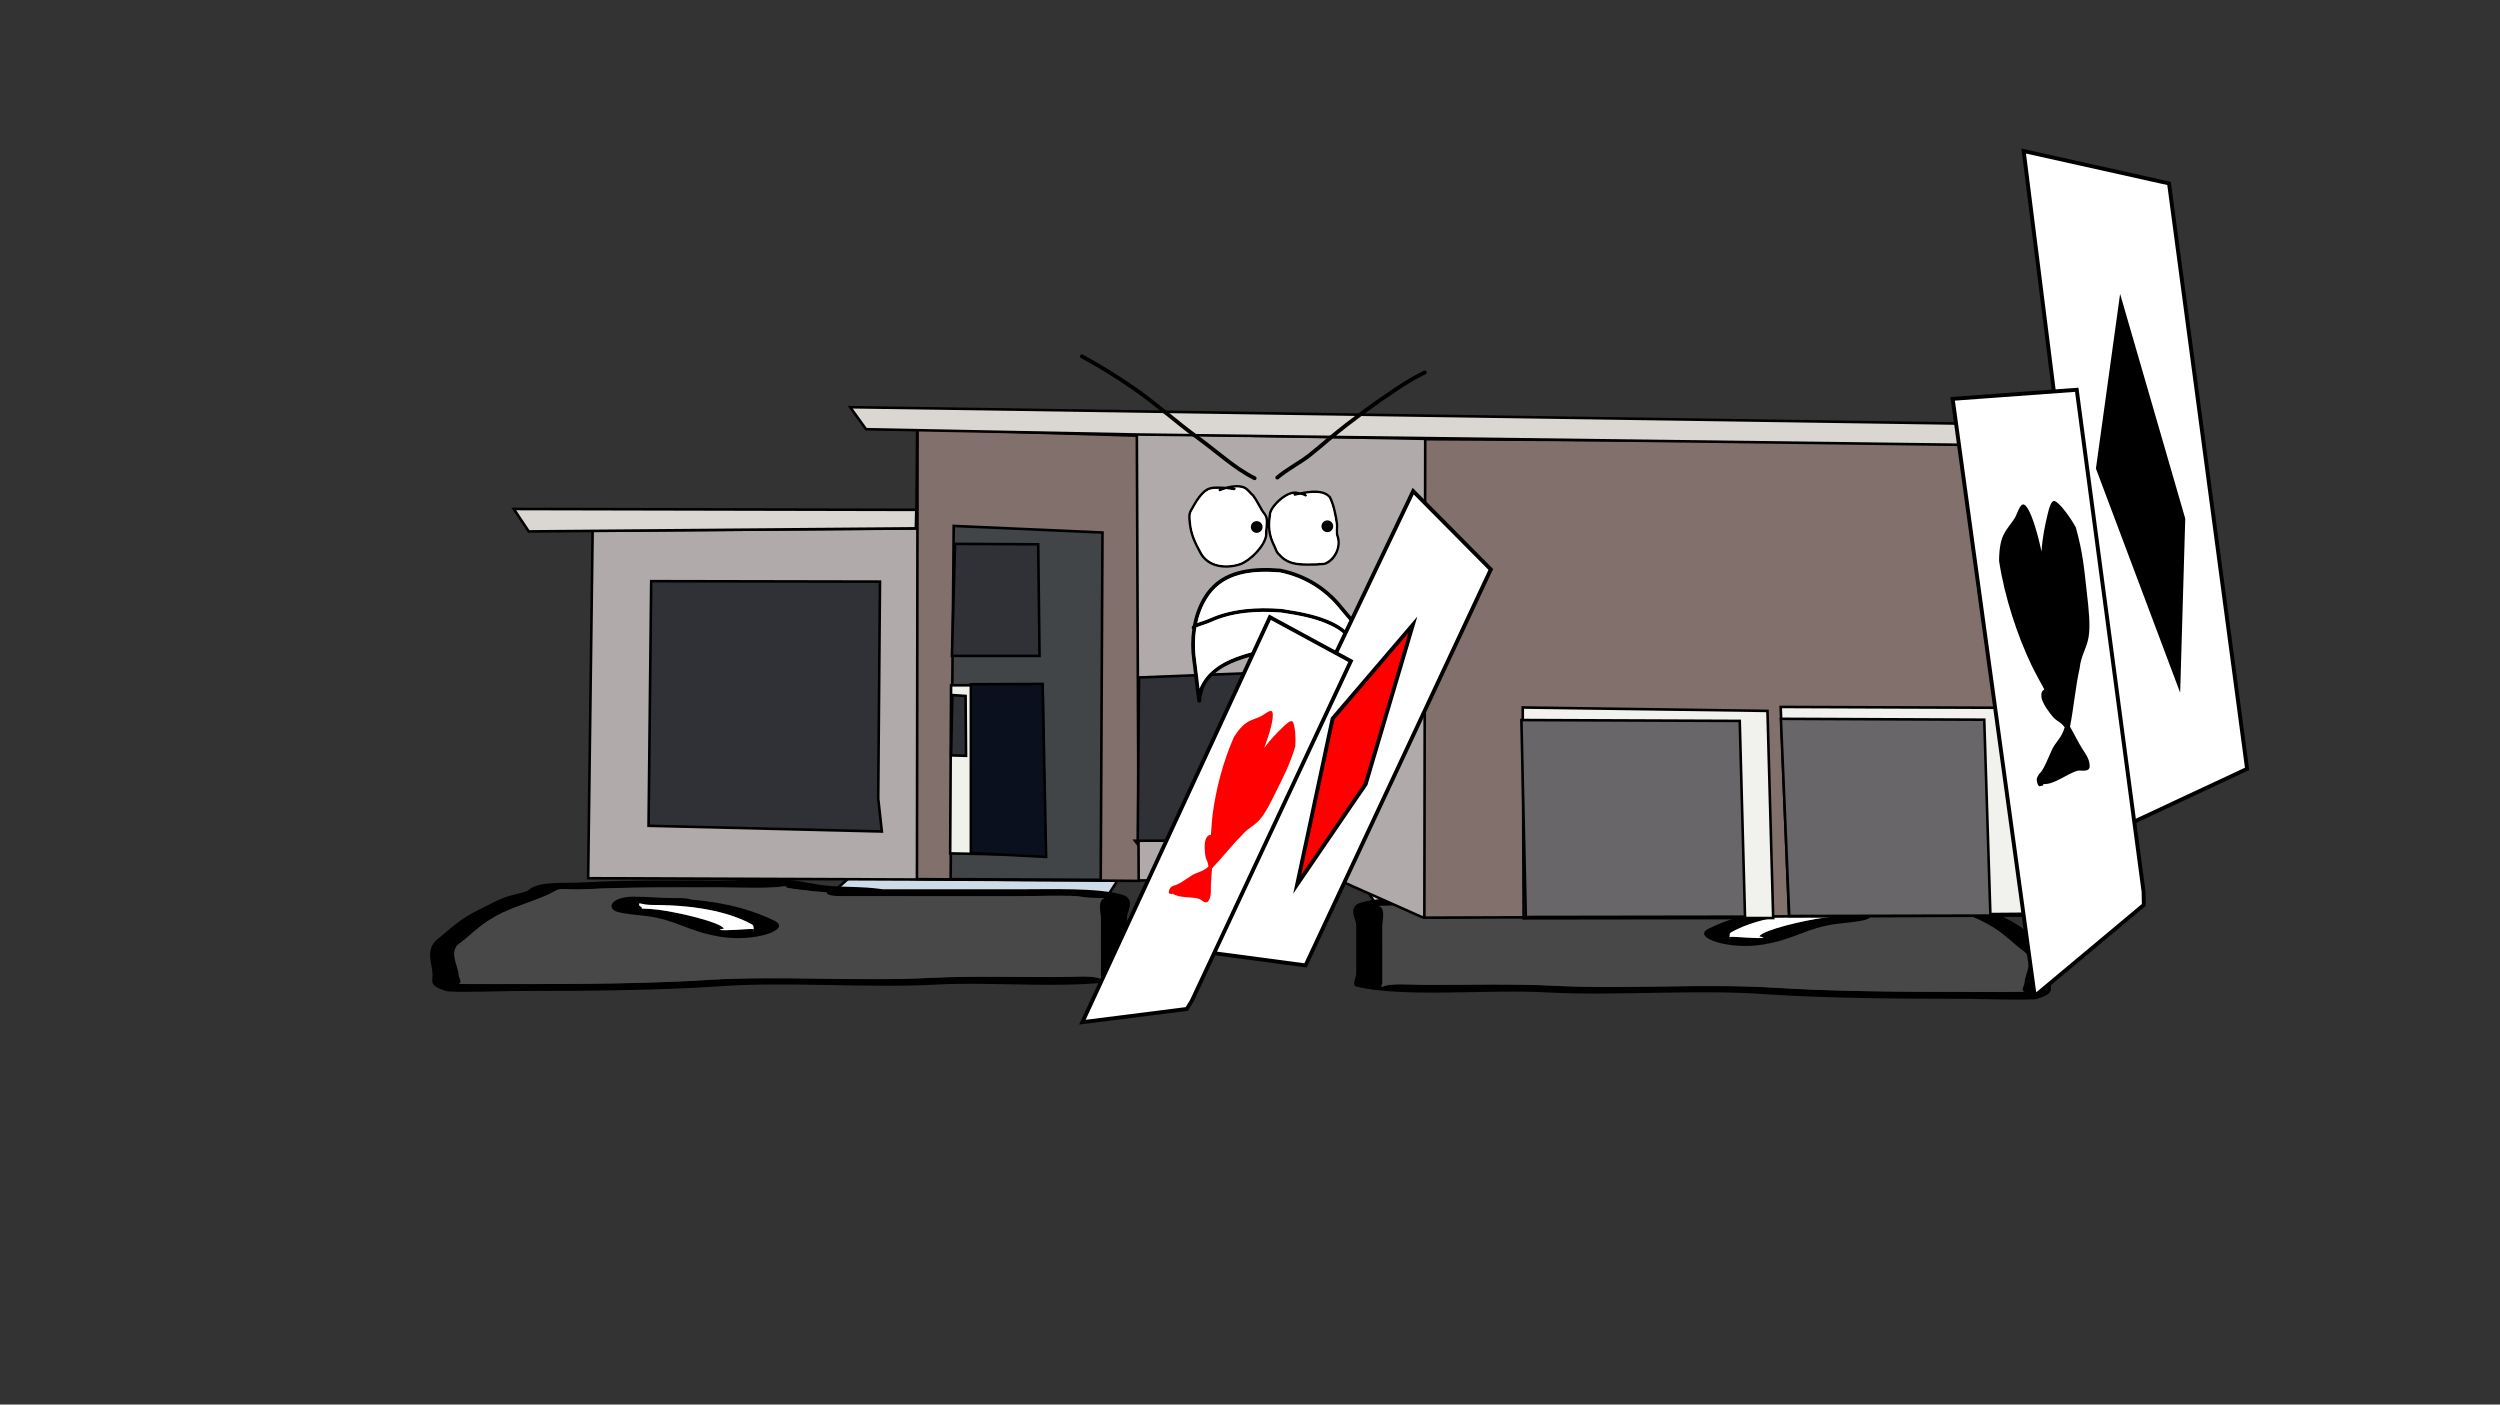 <svg version="1.1" xmlns="http://www.w3.org/2000/svg" xmlns:xlink="http://www.w3.org/1999/xlink" width="959.459" height="539.039" viewBox="0,0,959.459,539.039"><rect x="0" y="0" width="959.459" height="539.039" fill="#333333" stroke="none"/><g transform="translate(159.73,89.52)"><g data-paper-data="{&quot;isPaintingLayer&quot;:true}" fill-rule="nonzero" stroke-linejoin="miter" stroke-miterlimit="10" stroke-dasharray="" stroke-dashoffset="0" style="mix-blend-mode: normal"><path d="M-159.73,449.52v-539.039h959.459v539.039z" fill="none" stroke="#f00000" stroke-width="0" stroke-linecap="butt"/><path d="M158.899,253.874l33.289,-29.892l93.013,-0.267l-19.582,30.159z" data-paper-data="{&quot;index&quot;:null}" fill="#cedce9" stroke="#000000" stroke-width="1" stroke-linecap="round"/><path d="M367.931,256.874l-19.582,-30.159l93.013,0.267l33.289,29.892z" data-paper-data="{&quot;index&quot;:null}" fill="#cedce9" stroke="#000000" stroke-width="1" stroke-linecap="round"/><path d="M483.498,255.307c-2.517,0.331 -4.992,0.52 -7.442,0.656c0.017,0.051 0.025,0.104 0.025,0.159c0,1.346 -5.125,1.346 -5.125,1.346c-22.636,0 -45.271,0 -67.907,0c-5.825,0 -20.318,-0.611 -24.615,0.194c-2.475,0.464 -4.246,0.418 -7.417,0.479c-0.358,0.007 -1.009,0.022 -1.584,0.031c3.066,0.575 1.584,5.888 1.584,7.373c0,6.282 0,12.563 0,18.845c0,1.122 0,2.243 0,3.365c0,0.449 -0.901,1.727 0,1.346c3.429,-1.45 10.122,-0.67 17.938,-0.673c15.406,-0.005 31.9,-0.438 47.031,0.29c27.631,1.451 57.338,-0.868 84.748,0.75c23.085,1.516 50.72,1.652 74.505,1.652c5.979,0 11.958,0 17.938,0c0.9,0 2.312,-0.032 3.775,-0.067c-1.471,-0.691 0.069,-2.36 0.069,-3.298c0,-3.505 4.473,-9.55 -1.018,-12.698c-4.852,-3.823 -7.922,-7.505 -15.837,-11.318c-5.84,-2.813 -14.932,-5.307 -19.764,-8.102c-2.343,-1.666 -4.44,-0.475 -12.069,-0.861c-16.881,-0.853 -33.812,-0.673 -51.251,-0.673c-6.357,0 -14.34,0.339 -20.5,0c-1.3,-0.072 -3.744,-0.338 -5.576,-0.555c3.35,0.68 -4.295,1.337 -7.507,1.759zM403.049,254.776c17.107,0 34.215,0 51.322,0c0.494,-0.065 0.987,-0.13 1.48,-0.194c6.5,-0.854 12.369,-0.627 17.938,-1.01c7.589,-0.521 12.129,-2.275 19.959,-2.692c4.498,-0.24 16.957,0.531 23.333,0.531c17.29,0 34.561,-0.26 51.251,0.673c9.376,0.524 17.299,-0.497 21.684,2.62c0.646,1.184 5.82,1.924 8.526,2.835c4.135,1.392 7.591,3.454 10.791,4.995c7.932,3.821 11.42,7.752 16.393,11.67c4.445,4.131 1.544,9.253 1.544,13.55c0,2.376 1.426,4.05 -5.125,6.057c-2.284,0.7 -23.388,0 -26.907,0c-24.533,0 -53.197,-0.171 -76.991,-1.733c-26.139,-2.007 -57.254,0.698 -84.272,-0.721c-21.772,-1.288 -55.379,2.143 -73.209,-2.257c-1.765,-0.436 0,-3.994 0,-4.711c0,-6.282 0,-12.563 0,-18.845c0,-2.1 -3.525,-7.114 1.822,-8.678c9.331,-2.729 26.795,-2.09 40.459,-2.09z" data-paper-data="{&quot;index&quot;:null}" fill="#000000" stroke="none" stroke-width="1" stroke-linecap="butt"/><path d="M475.984,255.898c2.45,-0.136 4.955,-0.327 7.472,-0.658c3.213,-0.422 10.888,-1.08 7.538,-1.76c1.832,0.218 4.296,0.484 5.596,0.555c6.16,0.339 14.215,0.003 20.572,0.003c17.439,0 34.48,-0.161 51.36,0.692c7.629,0.385 9.742,-0.8 12.085,0.866c4.832,2.795 13.962,5.309 19.802,8.122c7.915,3.813 10.995,7.52 15.848,11.343c5.491,3.149 0.994,9.217 0.994,12.722c0,0.938 -1.55,2.613 -0.079,3.303c-1.462,0.035 -2.877,0.068 -3.777,0.068c-5.979,0 -11.969,0.004 -17.948,0.004c-23.785,0 -51.531,-0.113 -74.617,-1.629c-27.41,-1.617 -57.389,0.689 -85.019,-0.763c-15.131,-0.728 -31.672,-0.311 -47.078,-0.305c-7.815,0.003 -14.514,-0.78 -17.944,0.67c-0.901,0.381 -0.004,-0.899 -0.004,-1.348c0,-1.122 -0.009,-2.249 -0.009,-3.371c0,-6.282 -0.011,-12.601 -0.011,-18.882c0,-1.485 1.498,-6.811 -1.569,-7.386c0.575,-0.009 1.227,-0.024 1.585,-0.031c3.171,-0.061 4.946,-0.017 7.421,-0.481c4.296,-0.805 18.803,-0.201 24.628,-0.201c22.636,0 45.392,-0.027 68.028,-0.027c0,0 5.15,-0.002 5.15,-1.348c0,-0.055 -0.008,-0.108 -0.025,-0.159z" data-paper-data="{&quot;noHover&quot;:false,&quot;origItem&quot;:[&quot;Path&quot;,{&quot;applyMatrix&quot;:true,&quot;segments&quot;:[[[579.60736,595.76373],[0.95609,-0.20262],[0.00646,0.07548]],[[579.61718,596],[0,-0.08208],[0,2]],[[577.61718,598],[0,0],[-8.83333,0]],[[551.11718,598],[8.83333,0],[-2.27308,0]],[[541.51161,598.28885],[1.67648,-1.19621],[-0.96568,0.68904]],[[538.61718,599],[1.23739,-0.09027],[-0.13966,0.01019]],[[537.99901,599.04541],[0.22447,-0.0134],[1.19653,0.85421]],[[538.61718,610],[0,-2.20646],[0,9.33333]],[[538.61718,638],[0,-9.33333],[0,1.66667]],[[538.61718,643],[0,-1.66667],[0,0.66667]],[[538.61718,645],[-0.35177,0.56631],[1.33831,-2.15456]],[[545.61718,644],[-3.04994,0.00386],[6.01206,-0.00761]],[[563.97058,644.43107],[-5.90478,-1.08158],[10.78253,2.15651]],[[597.04254,645.54479],[-10.6965,-2.40266],[9.00888,2.25222]],[[626.11718,648],[-9.28168,0],[2.33333,0]],[[633.11718,648],[-2.33333,0],[0.35109,0]],[[634.59021,647.90091],[-0.5707,0.05184],[-0.57412,-1.02596]],[[634.61718,643],[0,1.39387],[0,-5.20707]],[[634.21982,624.13246],[2.14282,4.67827],[-1.8936,-5.6808]],[[628.03948,607.31672],[3.08887,5.66543],[-2.2791,-4.1802]],[[620.32688,595.27881],[1.8857,4.15235],[-0.91417,-2.47477]],[[615.61718,594],[2.9771,0.57275],[-6.58756,-1.26734]],[[595.61718,593],[6.8054,0],[-2.48058,0]],[[587.61718,593],[2.40395,0.50364],[-0.50743,-0.10631]],[[585.44122,592.1748],[0.71481,0.32365],[1.30749,1.01011]],[[582.51161,594.78885],[1.25365,-0.62682],[-0.98239,0.4912]]],&quot;closed&quot;:true}],&quot;index&quot;:null}" fill="#484848" stroke="none" stroke-width="1" stroke-linecap="butt"/><path d="M547.832,260.833c0,-0.156 -0.071,-0.417 -0.139,-0.674c-0.264,0.104 -0.658,0.193 -1.164,0.269c-1.518,0.406 -3.822,0.406 -3.822,0.406c-19.521,0 -30.797,3.573 -37.698,7.332c-0.812,0.426 -0.74,0.94 -0.74,1.417c0,0.136 -0.049,0.351 -0.103,0.574c0.052,-0.072 0.18,-0.131 0.443,-0.169c1.159,-0.167 11.237,0.857 12.473,0.267c0.372,-0.177 -1.823,-0.21 -1.702,-0.41c1.489,-2.455 17.275,-6.169 25.035,-7.188c2.013,-0.264 4.278,-0.397 6.531,-0.458c-0.881,-0.36 0.886,-0.912 0.886,-1.366zM504.138,270.268c-0.116,0.479 -0.219,0.936 0.13,0.66c0.239,-0.188 -0.106,-0.453 -0.13,-0.66zM495.841,266.961c7.325,-3.627 17.067,-6.934 32.248,-8.235c1.426,-0.585 4.368,-0.585 4.368,-0.585h2.563c5.802,0 8.872,-0.531 15.105,-0.531c8.655,0 10.662,4.52 6.136,5.844c-2.856,0.835 -7.437,1.109 -11.261,1.612c-11.317,1.486 -15.516,5.757 -27.917,7.882c-13.143,2.252 -27.613,-2.639 -21.24,-5.986z" data-paper-data="{&quot;index&quot;:null}" fill="#000000" stroke="none" stroke-width="1" stroke-linecap="butt"/><path d="M547.883,260.114c0.068,0.257 0.151,0.522 0.151,0.678c0,0.455 -1.746,1.015 -0.865,1.375c-2.252,0.061 -4.531,0.188 -6.544,0.453c-7.76,1.019 -23.623,4.714 -25.111,7.169c-0.121,0.2 1.83,0.351 1.458,0.528c-1.237,0.589 -11.401,-0.452 -12.56,-0.285c-0.262,0.038 -0.39,0.097 -0.442,0.169c0.054,-0.223 0.094,-0.442 0.094,-0.577c0,-0.477 -0.094,-1 0.718,-1.426c6.901,-3.759 18.583,-7.411 38.105,-7.411c0,0 2.314,0.003 3.833,-0.403c0.506,-0.076 0.9,-0.164 1.164,-0.269z" data-paper-data="{&quot;noHover&quot;:false,&quot;origItem&quot;:[&quot;Path&quot;,{&quot;applyMatrix&quot;:true,&quot;segments&quot;:[[[607.563,601.99816],[0.02649,0.38155],[-0.10299,0.15484]],[[607.10872,602.39727],[0.1976,-0.11227],[-0.59254,0.60273]],[[605.61718,603],[0,0],[-7.618,0]],[[590.90604,613.89443],[2.69308,-5.58508],[-0.31682,0.63364]],[[590.61718,616],[0,-0.70843],[0,0.20156]],[[590.57685,616.85325],[0.02106,-0.33136],[0.02013,-0.10671]],[[590.74964,616.60263],[-0.10238,0.05628],[0.45234,-0.24865]],[[595.61718,617],[-0.48256,0.87548],[0.14503,-0.26312]],[[594.95308,616.3906],[-0.04725,0.29671],[0.58086,-3.64773]],[[604.72276,605.71115],[-3.02833,1.51416],[0.78545,-0.39273]],[[607.27135,605.03032],[-0.87898,0.0905],[-0.34365,-0.53523]],[[607.61718,603],[0,0.6759],[0,-0.23192]]],&quot;closed&quot;:true}],&quot;index&quot;:null}" fill="#ffffff" stroke="none" stroke-width="1" stroke-linecap="butt"/><g><g stroke="#000000" stroke-width="1" stroke-linecap="round"><path d="M65.99,247.526l1.721,-133.358l124.253,-0.86l0.287,-37.857l259.26,4.589l192.868,1.434l3.155,179.245l-261.554,1.721l-30.974,-13.766z" fill="#b0aaaa"/><path d="M192.186,247.865l0.234,-172.75l84.154,2.571l0.701,170.88z" fill="#82706c"/><path d="M205.103,247.888l1.183,-135.566l57.098,2.534l-0.676,133.285z" fill="#414548"/><path d="M241.254,238.681l-36.32,-0.676l0.338,-64.531h35.137z" fill="#f0f1ea"/><path d="M240.409,172.968l1.351,66.389l-28.887,-1.52v-64.742z" fill="#0b101f"/><path d="M205.779,177.233l5.068,0.338l0.169,22.974l-5.744,-0.169z" fill="#2f3137"/><path d="M206.792,119.206l31.928,0.169l0.507,42.824h-33.617z" fill="#2f3137"/><path d="M178.708,229.601l-89.532,-2.196l1.014,-93.882l87.801,0.169l-0.676,83.282z" fill="#2f3137"/><path d="M276.898,234.5l0.507,-64.024l56.253,-2.196l-0.507,64.7l-57.267,0.169z" fill="#2f3137"/><path d="M386.913,262.669l0.338,-183.626l257.153,1.351l3.21,181.346z" fill="#82706c"/><path d="M425.007,262.923l-0.338,-80.917l93.925,1.309l2.196,79.481z" fill="#f1f2ee"/><path d="M425.851,262.416l-1.689,-75.596l83.789,0.338l2.027,75.131z" fill="#686669"/><path d="M526.871,261.909l-3.21,-80.115l89.955,0.338l3.041,79.059z" fill="#f1f2ee"/><path d="M526.956,262.036l-3.21,-75.68l78.045,0.338l2.365,75.174z" fill="#686669"/><path d="M191.758,113.251l-148.565,1.183l-5.744,-8.615l154.486,0.338z" fill="#dad6d1"/><path d="M276.188,77.227l-103.554,-2.027l-6.081,-8.446l502.607,7.433l-2.027,7.94z" fill="#dad6d1"/></g><path d="M310.677,97.277c2.673,-0.73 6.003,-1.074 7.98,0.282c1.086,0.745 1.827,1.905 2.848,2.729c1.409,1.864 2.3,3.807 3.499,5.81c0.719,1.201 1.624,1.848 1.844,3.351c0.032,0.222 0.056,0.445 0.073,0.668c0.076,-0.929 0.204,-1.905 0.373,-2.953c0.979,-3.435 6.775,-8.665 10.583,-8.04c0.473,0.095 0.942,0.177 1.406,0.272c4.047,-0.781 9.2,-1.43 11.786,1.681c1.498,2.963 2.24,6.841 2.73,10.099c0.237,1.577 -0.333,3.553 0.282,5.01c1.314,4.055 -0.867,9.278 -4.861,10.941c-1.067,0.444 -2.204,0.134 -3.298,0.446c-5.217,0.007 -11.129,0.742 -15.019,-3.916c-1.183,-0.941 -1.294,-2.023 -1.935,-3.299c-1.37,-2.726 -1.994,-5.025 -2.109,-7.495c-0.089,1.073 -0.21,2.152 -0.212,3.23c-0.721,4.362 -6.237,9.895 -10.237,11.355c-5.752,1.861 -12.716,1.104 -15.782,-4.511c-2.145,-3.945 -3.744,-7.219 -4.176,-11.696c-0.18,-1.873 -0.448,-3.575 0.579,-5.246c1.645,-2.865 4.03,-7.447 7.424,-8.489c1.881,-0.578 4.245,-0.252 6.223,-0.228zM308.125,98.167c-1.176,-0.045 -2.36,-0.027 -3.367,0.29c-3.103,0.975 -5.376,5.423 -6.869,8.05c-0.919,1.441 -0.595,3.014 -0.442,4.638c0.408,4.335 1.961,7.487 4.058,11.311c2.781,5.095 9.341,5.858 14.575,4.046c3.624,-1.32 8.9,-6.518 9.569,-10.493c-0.006,-2.165 0.5,-4.324 0.207,-6.423c-0.185,-1.33 -1.057,-1.888 -1.701,-2.959c-1.167,-1.943 -2.021,-3.83 -3.369,-5.644c-0.969,-0.767 -1.652,-1.871 -2.665,-2.58c-1.09,-0.763 -2.712,-0.896 -4.372,-0.719c0.05,0.011 0.1,0.023 0.15,0.035c0.056,-0.021 0.122,-0.033 0.201,-0.033c0.5,0 0.5,0.5 0.5,0.5l-0.635,0.583c-1.075,-0.303 -2.077,-0.337 -3.167,-0.493c-0,0 -0,0 -0,0c-0.849,0.242 -1.617,0.52 -2.218,0.778c0,0 -0.46,0.197 -0.657,-0.263c-0.151,-0.352 0.083,-0.55 0.201,-0.623zM341.776,100.913c-0.277,0.416 -0.693,0.139 -0.693,0.139l-0.226,-0.161c-0.515,-0.223 -1.048,-0.367 -1.59,-0.483c-0.724,0.146 -1.399,0.292 -1.994,0.411c0,0 -0.49,0.098 -0.588,-0.392c-0.029,-0.143 -0.007,-0.253 0.038,-0.336c-3.241,0.38 -7.696,4.651 -8.452,7.289c-0.783,4.943 -0.633,8.061 1.593,12.532c0.598,1.202 0.653,2.156 1.74,3.031c3.674,4.419 9.264,3.633 14.18,3.639c0.984,-0.281 2.105,0.042 3.032,-0.37c3.434,-1.526 5.579,-6.064 4.327,-9.682c-0.615,-1.601 -0.073,-3.511 -0.331,-5.199c-0.481,-3.152 -1.159,-6.828 -2.579,-9.707c-1.887,-2.237 -5.585,-2.122 -8.894,-1.596l0.299,0.191c0,0 0.416,0.277 0.139,0.693z" fill="#000000" stroke="none" stroke-width="0.5" stroke-linecap="butt"/><path d="M341.634,100.269l-0.293,-0.291c3.308,-0.526 7.036,-0.629 8.923,1.608c1.42,2.878 2.115,6.585 2.596,9.738c0.258,1.688 -0.285,3.619 0.33,5.219c1.252,3.618 -0.915,8.186 -4.349,9.712c-0.927,0.412 -2.057,0.094 -3.041,0.375c-4.916,-0.007 -10.557,0.77 -14.232,-3.649c-1.087,-0.875 -1.15,-1.839 -1.749,-3.041c-2.226,-4.471 -2.378,-7.637 -1.596,-12.58c0.756,-2.638 5.241,-6.935 8.483,-7.315c-0.045,0.084 -0.067,0.193 -0.038,0.336c0.098,0.49 0.59,0.392 0.59,0.392c0.596,-0.119 1.278,-0.267 2.002,-0.413c0.542,0.116 1.081,0.26 1.596,0.482l0.227,0.161c0,0 0.419,0.278 0.696,-0.139c0.277,-0.416 -0.147,-0.594 -0.147,-0.594z" data-paper-data="{&quot;noHover&quot;:false,&quot;origItem&quot;:[&quot;Path&quot;,{&quot;applyMatrix&quot;:true,&quot;segments&quot;:[[[308.47177,100.03618],[0.27735,-0.41603],[-0.27735,0.41603]],[307.77839,100.17485],[[307.5525,100.01422],[0,0],[-0.51505,-0.223]],[[305.96247,99.53143],[0.54184,0.11602],[-0.72407,0.14635]],[[303.96799,99.94284],[0.59563,-0.11916],[0,0]],[[303.37964,99.55061],[0.09806,0.49029],[-0.02859,-0.14296]],[[303.41719,99.21448],[-0.04471,0.08356],[-3.24137,0.38041]],[[294.9655,106.50324],[0.75552,-2.6377],[-0.78265,4.94263]],[[296.55845,119.0357],[-2.22594,-4.47122],[0.59818,1.20156]],[[298.29855,122.06638],[-1.0874,-0.87458],[3.67443,4.41893]],[[312.47848,125.70572],[-4.91596,-0.00661],[0.98396,-0.28113]],[[315.51043,125.33526],[-0.92712,0.41196],[3.4342,-1.52597]],[[319.8374,115.65312],[1.25178,3.6182],[-0.6145,-1.60081]],[[319.50668,110.45413],[0.25768,1.68784],[-0.48127,-3.15235]],[[316.92798,100.74752],[1.41974,2.87824],[-1.88682,-2.23663]],[[308.03429,99.15136],[3.30841,-0.52621],[0,0]],[308.33309,99.3428]],&quot;closed&quot;:true}]}" fill="#ffffff" stroke="none" stroke-width="0.5" stroke-linecap="butt"/><path d="M307.911,98.742c0.197,0.46 0.659,0.262 0.659,0.262c0.601,-0.258 1.377,-0.537 2.226,-0.779c0,0 0,0 0,0c1.09,0.156 2.104,0.191 3.178,0.494l0.637,-0.583c0,0 -0.019,-0.402 -0.519,-0.402c-0.079,0 -0.145,0.013 -0.201,0.034c-0.05,-0.012 -0.085,-0.122 -0.135,-0.133c1.66,-0.177 3.295,-0.04 4.385,0.723c1.014,0.709 1.707,1.82 2.676,2.587c1.348,1.814 2.216,3.719 3.383,5.662c0.644,1.072 1.52,1.64 1.705,2.971c0.293,2.1 -0.214,4.281 -0.208,6.445c-0.669,3.975 -5.979,9.209 -9.603,10.529c-5.235,1.812 -11.845,1.036 -14.626,-4.059c-2.097,-3.824 -3.664,-7.017 -4.072,-11.351c-0.153,-1.625 -0.473,-3.212 0.446,-4.654c1.493,-2.626 3.79,-7.099 6.893,-8.075c1.008,-0.317 2.202,-0.339 3.377,-0.294c-0.118,0.073 -0.353,0.272 -0.202,0.623z" data-paper-data="{&quot;noHover&quot;:false,&quot;origItem&quot;:[&quot;Path&quot;,{&quot;applyMatrix&quot;:true,&quot;segments&quot;:[[[274.82133,97.29075],[-0.11802,0.07349],[-1.17576,-0.04482]],[[271.45394,97.58086],[1.00763,-0.3167],[-3.10272,0.97518]],[[264.58494,105.63052],[1.49349,-2.62619],[-0.91903,1.44111]],[[264.14308,110.26887],[-0.15289,-1.62484],[0.40787,4.33461]],[[268.20092,121.58033],[-2.09658,-3.82409],[2.78061,5.0954]],[[282.77619,125.6267],[-5.23455,1.81182],[3.62416,-1.31971]],[[292.3456,115.13362],[-0.66922,3.97514],[-0.00646,-2.16473]],[[292.55292,108.71026],[0.29274,2.09981],[-0.18548,-1.33042]],[[290.85159,105.75078],[0.64391,1.07165],[-1.16728,-1.94267]],[[287.48231,100.10682],[1.34819,1.81359],[-0.96854,-0.76661]],[[284.81683,97.52652],[1.0137,0.70943],[-1.09011,-0.76291]],[[280.44518,96.80755],[1.6596,-0.17671],[0.05,0.01106]],[[280.59547,96.84208],[-0.05019,-0.01197],[0.056,-0.02101]],[[280.79694,96.8086],[-0.07897,0],[0.5,0]],[281.29694,97.3086],[[280.66162,97.89203],[0,0],[-1.07454,-0.30265]],[[277.49452,97.39897],[1.08966,0.15567],[-0.00001,0]],[[277.49448,97.39897],[0.00001,0],[-0.84917,0.24197]],[[275.27669,98.17654],[0.60083,-0.2579],[0,0]],[[274.62016,97.91393],[0.19696,0.45957],[-0.15076,-0.35178]]],&quot;closed&quot;:true}]}" fill="#ffffff" stroke="none" stroke-width="0.5" stroke-linecap="butt"/><path d="M320.319,112.728c0,-1.243 1.007,-2.25 2.25,-2.25c1.243,0 2.25,1.007 2.25,2.25c0,1.243 -1.007,2.25 -2.25,2.25c-1.243,0 -2.25,-1.007 -2.25,-2.25z" fill="#000000" stroke="none" stroke-width="0.5" stroke-linecap="butt"/><path d="M347.441,112.45c0,-1.243 1.007,-2.25 2.25,-2.25c1.243,0 2.25,1.007 2.25,2.25c0,1.243 -1.007,2.25 -2.25,2.25c-1.243,0 -2.25,-1.007 -2.25,-2.25z" fill="#000000" stroke="none" stroke-width="0.5" stroke-linecap="butt"/><path d="M254.843,46.887c0.359,-0.658 1.018,-0.299 1.018,-0.299l0.889,0.485c6.642,3.623 12.838,7.519 19.067,11.814c8.638,5.956 16.424,13.088 24.936,19.245c7.038,5.091 13.587,11.339 21.343,15.202c0,0 0.671,0.335 0.335,1.006c-0.335,0.671 -1.006,0.335 -1.006,0.335c-7.829,-3.931 -14.436,-10.182 -21.551,-15.328c-8.502,-6.15 -16.28,-13.277 -24.908,-19.226c-6.186,-4.266 -12.336,-8.133 -18.934,-11.732l-0.889,-0.485c0,0 -0.658,-0.359 -0.299,-1.018z" fill="#000000" stroke="none" stroke-width="0.5" stroke-linecap="butt"/><path d="M387.719,53.091c0.336,0.671 -0.334,1.007 -0.334,1.007l-0.526,0.264c-3.538,1.772 -6.974,3.823 -10.261,6.022c-8.712,5.829 -17.132,11.962 -25.199,18.663c-2.696,2.24 -5.341,4.567 -8.101,6.728c-3.926,3.074 -8.553,5.319 -12.32,8.549c0,0 -0.569,0.488 -1.058,-0.081c-0.488,-0.569 0.081,-1.058 0.081,-1.058c3.792,-3.25 8.438,-5.507 12.386,-8.602c2.742,-2.15 5.372,-4.463 8.053,-6.69c8.107,-6.734 16.569,-12.898 25.323,-18.755c3.338,-2.234 6.83,-4.315 10.423,-6.116l0.526,-0.264c0,0 0.671,-0.336 1.007,0.334z" fill="#000000" stroke="none" stroke-width="0.5" stroke-linecap="butt"/><path d="M364.318,167.689l-0.285,-0.885c0.009,-0.414 0.042,-0.725 0.093,-0.983c-1.063,-3.949 -2.248,-7.807 -5.495,-9.964c-1.836,-1.226 -3.353,-2.875 -5.25,-4.012c-6.388,-3.83 -14.23,-5.121 -21.47,-6.238c-9.121,-0.692 -18.634,-0.169 -27.05,3.703c-1.733,0.762 -3.596,1.244 -5.385,1.926c-0.71,4.137 -0.714,8.409 -0.151,12.35c0.53,3.715 0.868,7.447 1.325,11.172c0.637,-1.558 1.551,-3.108 1.982,-3.689c4.136,-5.577 10.251,-8.019 16.701,-9.916c9.648,-2.832 20.572,-1.101 29.834,2.141c2.918,1.125 5,3.162 7.473,4.957c1.967,1.429 4.508,2.16 6.541,3.521c1.455,0.974 2.768,2.348 4.083,3.652c-0.31,-0.971 -0.585,-2.009 -0.87,-2.606c-0.682,-1.433 -1.181,-3.02 -1.633,-4.647c-0.323,-0.123 -0.443,-0.482 -0.443,-0.482zM299.809,149.541c1.491,-0.542 2.997,-0.949 4.437,-1.599c8.722,-3.923 18.402,-4.547 27.837,-3.825c7.46,1.145 15.497,2.502 22.076,6.445c1.92,1.151 3.447,2.811 5.304,4.047c3.774,2.525 3.789,4.83 5.063,8.798c0.071,0.22 0.142,0.44 0.215,0.659c0.005,-0.017 0.01,-0.034 0.016,-0.052c-0.538,-3.09 -1.103,-6.295 -2.304,-9.076c-1.652,-3.826 -5.289,-7.239 -7.854,-10.481c-5.914,-7.474 -13.708,-12.276 -23.067,-14.235c-8.988,-0.773 -19.564,-0.216 -25.906,7.134c-2.942,3.406 -4.819,7.675 -5.818,12.184zM366.029,167.695c0.744,1.971 1.546,3.917 2.381,5.869c0.539,1.258 0.694,2.503 1.055,3.73l0.39,0.325c0.167,0.138 0.274,0.346 0.274,0.58c0,0.414 -0.336,0.75 -0.75,0.75c-0.157,0 -0.303,-0.048 -0.423,-0.131l-0.838,-0.556l0.011,-0.016l-0.049,-0.011c-1.915,-1.64 -3.707,-3.871 -5.774,-5.246c-2.041,-1.357 -4.561,-2.098 -6.543,-3.523c-2.361,-1.697 -4.338,-3.702 -7.113,-4.766c-8.955,-3.133 -19.561,-4.861 -28.893,-2.11c-6.431,1.892 -13.115,4.461 -16.772,10.514c-1.009,1.67 -1.175,3.615 -1.766,5.432l0.197,0.03l-0.139,0.923c-0.049,0.367 -0.363,0.649 -0.743,0.649c-0.381,0 -0.696,-0.284 -0.744,-0.652l-0.216,-1.473c-0.694,-4.733 -1.056,-9.49 -1.733,-14.217c-0.544,-3.811 -0.573,-7.908 0.02,-11.916c-0.52,-0.462 -0.075,-1.019 -0.075,-1.019l0.305,-0.364c0.966,-5.218 3.021,-10.208 6.401,-14.123c6.699,-7.752 17.75,-8.468 27.259,-7.637c9.731,2.019 17.875,7.016 24.025,14.788c2.654,3.354 6.345,6.858 8.055,10.817c1.231,2.851 1.82,6.115 2.376,9.273c0.085,0.16 0.09,0.334 0.079,0.45c0.163,0.924 0.325,1.837 0.503,2.726c0,0 0.147,0.735 -0.588,0.883c-0.061,0.012 -0.118,0.018 -0.171,0.019z" fill="#000000" stroke="none" stroke-width="0.5" stroke-linecap="butt"/><path d="M364.809,168.183c0.453,1.627 0.949,3.219 1.632,4.652c0.285,0.598 0.558,1.638 0.869,2.609c-1.315,-1.304 -2.721,-2.716 -4.176,-3.69c-2.033,-1.36 -4.574,-2.09 -6.541,-3.519c-2.472,-1.796 -4.557,-3.826 -7.475,-4.95c-9.262,-3.242 -20.087,-4.967 -29.734,-2.135c-6.449,1.897 -12.567,4.325 -16.703,9.902c-0.431,0.581 -1.438,2.167 -2.075,3.726c-0.457,-3.725 -0.799,-7.473 -1.329,-11.187c-0.563,-3.941 -0.557,-8.231 0.152,-12.368c1.79,-0.682 3.653,-1.169 5.387,-1.931c8.416,-3.872 17.971,-4.426 27.093,-3.734c7.24,1.117 15.132,2.438 21.52,6.268c1.897,1.137 3.416,2.797 5.253,4.023c3.247,2.157 4.432,6.032 5.495,9.981c-0.051,0.258 -0.085,0.571 -0.094,0.985l0.284,0.886c0,0 0.119,0.359 0.443,0.482z" data-paper-data="{&quot;noHover&quot;:false,&quot;origItem&quot;:[&quot;Path&quot;,{&quot;applyMatrix&quot;:true,&quot;segments&quot;:[[662.02784,333.62593],[[661.45846,331.85655],[0,0],[0.01775,-0.82774]],[[661.64538,329.88976],[-0.10212,0.51632],[-2.12667,-7.89773]],[[650.65491,309.96177],[6.4945,4.31347],[-3.67269,-2.45251]],[[640.15588,301.93718],[3.79346,2.27464],[-12.77609,-7.6608]],[[597.21642,289.46128],[14.47992,2.23322],[-18.24269,-1.38336]],[[543.11589,296.86648],[16.83212,-7.74357],[-3.46687,1.52433]],[[532.34558,300.718],[3.5793,-1.36398],[-1.4195,8.27427]],[[532.04378,325.41801],[-1.12661,-7.88279],[1.06,7.42944]],[[534.69449,347.76145],[-0.91481,-7.4496],[1.27325,-3.11673]],[[538.65803,340.38394],[-0.86212,1.1624],[8.27288,-11.15429]],[[572.05914,320.55179],[-12.89852,3.79368],[19.29566,-5.66326]],[[631.72637,324.83462],[-18.52424,-6.48497],[5.83554,2.24982]],[[646.67184,334.74947],[-4.9448,-3.59145],[3.93404,2.85733]],[[659.75303,341.79065],[-4.06611,-2.7207],[2.91021,1.94726]],[[667.91973,349.09444],[-2.63069,-2.60834],[-0.62025,-1.9416]],[[666.18037,343.88218],[0.56914,1.19511],[-1.3646,-2.86544]],[[662.91349,334.58901],[0.90571,3.25333],[-0.6469,-0.24681]]],&quot;closed&quot;:true}]}" fill="#ffffff" stroke="none" stroke-width="0.5" stroke-linecap="butt"/><path d="M305.58,137.34c6.342,-7.35 16.963,-7.94 25.951,-7.167c9.359,1.959 17.205,6.805 23.119,14.279c2.565,3.242 6.2,6.673 7.853,10.499c1.201,2.781 1.761,5.997 2.3,9.086c-0.005,0.017 -0.099,-0.012 -0.104,0.005c-0.072,-0.219 -0.144,-0.438 -0.215,-0.658c-1.274,-3.969 -1.293,-6.264 -5.067,-8.789c-1.857,-1.236 -3.386,-2.891 -5.306,-4.042c-6.579,-3.943 -14.563,-5.242 -22.023,-6.387c-9.435,-0.722 -19.068,-0.149 -27.79,3.773c-1.441,0.649 -3.046,1.063 -4.537,1.604c0.998,-4.509 2.879,-8.798 5.821,-12.205z" data-paper-data="{&quot;noHover&quot;:false,&quot;origItem&quot;:[&quot;Path&quot;,{&quot;applyMatrix&quot;:true,&quot;segments&quot;:[[[533.01059,297.32816],[1.99684,-9.01803],[2.98178,-1.08354]],[[541.88556,294.13037],[-2.88143,1.29885],[17.44475,-7.84518]],[[597.55873,286.48088],[-18.86903,-1.44477],[14.91953,2.28982]],[[641.71002,299.37112],[-13.15801,-7.88575],[3.83959,2.30111]],[[652.31901,307.46562],[-3.71498,-2.47233],[7.54804,5.04942]],[[662.4459,325.06234],[-2.54796,-7.93732],[0.14136,0.44036]],[[662.87521,326.38014],[-0.14483,-0.4382],[0.01045,-0.03407]],[[662.90653,326.27657],[-0.01044,0.03498],[-1.07644,-6.17947]],[[658.29905,308.12473],[2.40151,5.56132],[-3.30411,-7.65151]],[[642.59139,287.16333],[5.13015,6.48394],[-11.82763,-14.94882]],[[596.45813,258.6934],[18.71702,3.91717],[-17.97609,-1.54676]],[[544.64632,272.96073],[12.68431,-14.69952],[-5.88303,6.81254]]],&quot;closed&quot;:true}]}" fill="#ffffff" stroke="none" stroke-width="0.5" stroke-linecap="butt"/></g><g stroke="none" stroke-width="1" stroke-linecap="butt"><path d="M150.051,252.307c-3.212,-0.422 -10.858,-1.08 -7.507,-1.759c-1.832,0.218 -4.276,0.484 -5.576,0.555c-6.16,0.339 -14.144,0 -20.5,0c-17.439,0 -34.37,-0.18 -51.251,0.673c-7.629,0.385 -9.726,-0.805 -12.069,0.861c-4.832,2.795 -13.924,5.289 -19.764,8.102c-7.915,3.813 -10.985,7.494 -15.837,11.318c-5.491,3.149 -1.018,9.194 -1.018,12.698c0,0.938 1.54,2.608 0.069,3.298c1.462,0.035 2.875,0.067 3.775,0.067c5.979,0 11.958,0 17.938,0c23.785,0 51.419,-0.137 74.505,-1.652c27.41,-1.617 57.117,0.702 84.748,-0.75c15.131,-0.728 31.625,-0.295 47.031,-0.29c7.816,0.003 14.508,-0.777 17.938,0.673c0.901,0.381 0,-0.897 0,-1.346c0,-1.122 0,-2.243 0,-3.365c0,-6.282 0,-12.563 0,-18.845c0,-1.485 -1.482,-6.798 1.584,-7.373c-0.575,-0.009 -1.226,-0.024 -1.584,-0.031c-3.171,-0.061 -4.942,-0.015 -7.417,-0.479c-4.296,-0.805 -18.79,-0.194 -24.615,-0.194c-22.636,0 -45.271,0 -67.907,0c0,0 -5.125,0 -5.125,-1.346c0,-0.055 0.009,-0.108 0.025,-0.159c-2.45,-0.136 -4.925,-0.326 -7.442,-0.656zM230.5,251.776c13.664,0 31.128,-0.639 40.459,2.09c5.347,1.564 1.822,6.578 1.822,8.678c0,6.282 0,12.563 0,18.845c0,0.717 1.765,4.276 0,4.711c-17.83,4.4 -51.436,0.969 -73.209,2.257c-27.018,1.419 -58.133,-1.285 -84.272,0.721c-23.793,1.562 -52.458,1.733 -76.991,1.733c-3.519,0 -24.622,0.7 -26.907,0c-6.551,-2.007 -5.125,-3.682 -5.125,-6.057c0,-4.297 -2.9,-9.419 1.544,-13.55c4.973,-3.919 8.461,-7.849 16.393,-11.67c3.2,-1.541 6.656,-3.603 10.791,-4.995c2.706,-0.911 7.879,-1.651 8.526,-2.835c4.385,-3.117 12.308,-2.096 21.684,-2.62c16.69,-0.933 33.961,-0.673 51.251,-0.673c6.376,0 18.835,-0.771 23.333,-0.531c7.83,0.417 12.37,2.171 19.959,2.692c5.569,0.382 11.438,0.156 17.938,1.01c0.493,0.065 0.987,0.13 1.48,0.194c17.107,0 34.215,0 51.322,0z" data-paper-data="{&quot;index&quot;:null}" fill="#000000"/><path d="M157.565,252.898c-0.017,0.051 -0.025,0.104 -0.025,0.159c0,1.346 5.15,1.348 5.15,1.348c22.636,0 45.392,0.027 68.028,0.027c5.825,0 20.332,-0.604 24.628,0.201c2.475,0.464 4.25,0.42 7.421,0.481c0.358,0.007 1.009,0.022 1.585,0.031c-3.066,0.575 -1.569,5.901 -1.569,7.386c0,6.282 -0.011,12.601 -0.011,18.882c0,1.122 -0.009,2.249 -0.009,3.371c0,0.449 0.898,1.729 -0.004,1.348c-3.429,-1.45 -10.128,-0.668 -17.944,-0.67c-15.406,-0.005 -31.947,-0.422 -47.078,0.305c-27.631,1.451 -57.609,-0.854 -85.019,0.763c-23.085,1.516 -50.832,1.629 -74.617,1.629c-5.979,0 -11.969,-0.004 -17.948,-0.004c-0.9,0 -2.314,-0.033 -3.777,-0.068c1.471,-0.691 -0.079,-2.365 -0.079,-3.303c0,-3.505 -4.497,-9.573 0.994,-12.722c4.852,-3.823 7.932,-7.53 15.848,-11.343c5.84,-2.813 14.97,-5.327 19.802,-8.122c2.343,-1.666 4.456,-0.48 12.085,-0.866c16.881,-0.853 33.921,-0.692 51.36,-0.692c6.357,0 14.411,0.336 20.572,-0.003c1.3,-0.072 3.764,-0.338 5.596,-0.555c-3.351,0.68 4.325,1.338 7.538,1.76c2.517,0.331 5.022,0.522 7.472,0.658z" data-paper-data="{&quot;noHover&quot;:false,&quot;origItem&quot;:[&quot;Path&quot;,{&quot;applyMatrix&quot;:true,&quot;segments&quot;:[[[579.60736,595.76373],[0.95609,-0.20262],[0.00646,0.07548]],[[579.61718,596],[0,-0.08208],[0,2]],[[577.61718,598],[0,0],[-8.83333,0]],[[551.11718,598],[8.83333,0],[-2.27308,0]],[[541.51161,598.28885],[1.67648,-1.19621],[-0.96568,0.68904]],[[538.61718,599],[1.23739,-0.09027],[-0.13966,0.01019]],[[537.99901,599.04541],[0.22447,-0.0134],[1.19653,0.85421]],[[538.61718,610],[0,-2.20646],[0,9.33333]],[[538.61718,638],[0,-9.33333],[0,1.66667]],[[538.61718,643],[0,-1.66667],[0,0.66667]],[[538.61718,645],[-0.35177,0.56631],[1.33831,-2.15456]],[[545.61718,644],[-3.04994,0.00386],[6.01206,-0.00761]],[[563.97058,644.43107],[-5.90478,-1.08158],[10.78253,2.15651]],[[597.04254,645.54479],[-10.6965,-2.40266],[9.00888,2.25222]],[[626.11718,648],[-9.28168,0],[2.33333,0]],[[633.11718,648],[-2.33333,0],[0.35109,0]],[[634.59021,647.90091],[-0.5707,0.05184],[-0.57412,-1.02596]],[[634.61718,643],[0,1.39387],[0,-5.20707]],[[634.21982,624.13246],[2.14282,4.67827],[-1.8936,-5.6808]],[[628.03948,607.31672],[3.08887,5.66543],[-2.2791,-4.1802]],[[620.32688,595.27881],[1.8857,4.15235],[-0.91417,-2.47477]],[[615.61718,594],[2.9771,0.57275],[-6.58756,-1.26734]],[[595.61718,593],[6.8054,0],[-2.48058,0]],[[587.61718,593],[2.40395,0.50364],[-0.50743,-0.10631]],[[585.44122,592.1748],[0.71481,0.32365],[1.30749,1.01011]],[[582.51161,594.78885],[1.25365,-0.62682],[-0.98239,0.4912]]],&quot;closed&quot;:true}],&quot;index&quot;:null}" fill="#484848"/><path d="M85.718,257.833c0,0.455 1.767,1.006 0.886,1.366c2.252,0.061 4.518,0.194 6.531,0.458c7.76,1.019 23.547,4.733 25.035,7.188c0.121,0.2 -2.073,0.233 -1.702,0.41c1.237,0.589 11.314,-0.435 12.473,-0.267c0.262,0.038 0.391,0.097 0.443,0.169c-0.054,-0.223 -0.103,-0.439 -0.103,-0.574c0,-0.477 0.072,-0.991 -0.74,-1.417c-6.901,-3.759 -18.176,-7.332 -37.698,-7.332c0,0 -2.304,0 -3.822,-0.406c-0.506,-0.076 -0.9,-0.164 -1.164,-0.269c-0.068,0.257 -0.139,0.518 -0.139,0.674zM129.281,267.928c0.35,0.276 0.247,-0.182 0.13,-0.66c-0.024,0.208 -0.369,0.472 -0.13,0.66zM137.708,263.961c6.373,3.347 -8.097,8.238 -21.24,5.986c-12.401,-2.125 -16.6,-6.396 -27.917,-7.882c-3.823,-0.502 -8.405,-0.776 -11.261,-1.612c-4.526,-1.324 -2.52,-5.844 6.136,-5.844c6.233,0 9.302,0.531 15.105,0.531h2.563c0,0 2.942,0 4.368,0.585c15.181,1.302 24.923,4.608 32.248,8.235z" data-paper-data="{&quot;index&quot;:null}" fill="#000000"/><path d="M85.666,257.114c0.264,0.104 0.658,0.193 1.164,0.269c1.518,0.406 3.833,0.403 3.833,0.403c19.521,0 31.204,3.652 38.105,7.411c0.812,0.426 0.718,0.95 0.718,1.426c0,0.136 0.04,0.354 0.094,0.577c-0.052,-0.072 -0.179,-0.131 -0.442,-0.169c-1.159,-0.167 -11.324,0.874 -12.56,0.285c-0.372,-0.177 1.579,-0.329 1.458,-0.528c-1.488,-2.455 -17.351,-6.15 -25.111,-7.169c-2.013,-0.264 -4.291,-0.392 -6.544,-0.453c0.881,-0.36 -0.865,-0.92 -0.865,-1.375c0,-0.156 0.083,-0.421 0.151,-0.678z" data-paper-data="{&quot;noHover&quot;:false,&quot;origItem&quot;:[&quot;Path&quot;,{&quot;applyMatrix&quot;:true,&quot;segments&quot;:[[[607.563,601.99816],[0.02649,0.38155],[-0.10299,0.15484]],[[607.10872,602.39727],[0.1976,-0.11227],[-0.59254,0.60273]],[[605.61718,603],[0,0],[-7.618,0]],[[590.90604,613.89443],[2.69308,-5.58508],[-0.31682,0.63364]],[[590.61718,616],[0,-0.70843],[0,0.20156]],[[590.57685,616.85325],[0.02106,-0.33136],[0.02013,-0.10671]],[[590.74964,616.60263],[-0.10238,0.05628],[0.45234,-0.24865]],[[595.61718,617],[-0.48256,0.87548],[0.14503,-0.26312]],[[594.95308,616.3906],[-0.04725,0.29671],[0.58086,-3.64773]],[[604.72276,605.71115],[-3.02833,1.51416],[0.78545,-0.39273]],[[607.27135,605.03032],[-0.87898,0.0905],[-0.34365,-0.53523]],[[607.61718,603],[0,0.6759],[0,-0.23192]]],&quot;closed&quot;:true}],&quot;index&quot;:null}" fill="#ffffff"/></g><g data-paper-data="{&quot;index&quot;:null}"><path d="M298.493,275.278l84.133,-176.297l29.793,30.035l-71.11,151.978z" data-paper-data="{&quot;index&quot;:null}" fill="#ffffff" stroke="#000000" stroke-width="1.5" stroke-linecap="round"/><path d="M364.387,211.423l-26.272,38.453l13.6,-63.621l30.791,-35.99z" data-paper-data="{&quot;index&quot;:null}" fill="#ff0000" stroke="#000000" stroke-width="1.5" stroke-linecap="round"/><path d="M295.738,297.702l-40.064,5.076l71.963,-155.425l31.064,16.856l-61.008,130.334z" data-paper-data="{&quot;index&quot;:null}" fill="#ffffff" stroke="#000000" stroke-width="1.5" stroke-linecap="round"/><path d="M304.816,230.948c0.062,-0.064 0.126,-0.117 0.192,-0.151c0.22,-2.588 0.306,-5.027 0.66,-7.809c1.141,-8.98 3.894,-20.059 8.211,-29.753c4.403,-6.747 6.577,-6.004 10.477,-7.935c1.197,-0.593 3.77,-3.02 4.27,-1.445c0.69,2.171 -1.267,8.599 -3.158,13.648c2.34,-3.227 5.05,-5.937 7.004,-7.816c1.169,-1.123 3.107,-3.009 3.83,-2.291c1.038,1.032 1.302,6.754 1.075,9.583c-2.274,7.368 -4.265,10.978 -7.568,17.698c-1.782,3.624 -4.005,8.147 -6.259,10.563c-2.407,2.58 -4.527,3.1 -6.867,6.03c-3.762,3.709 -7.516,8.594 -11.265,12.489c-0.108,2.448 -0.447,5.197 -0.451,7.428c-0.011,0.951 0.263,3.405 -0.956,5.117c-1.008,1.415 -2.732,-0.577 -3.392,-0.798c-3.14,-1.054 -7.623,-0.158 -10.438,-2.136l-0.132,0.337l-0.995,-0.337c-0.275,-0.093 -0.273,-0.744 0.005,-1.454c0.211,-0.541 0.521,-0.959 0.778,-1.087l0.856,-0.46l-0.01,0.049l0.077,-0.079c1.683,-0.208 4.404,-2.298 6.406,-3.566c2.24,-1.635 4.545,-1.506 6.882,-3.699c-0.034,-0.427 -0.09,-0.819 -0.175,-1.164c-0.284,-1.153 -0.874,-1.817 -1.046,-3.222c-0.116,-0.941 -0.572,-4.759 0.362,-6.522c0.519,-0.979 1.125,-1.312 1.626,-1.217z" data-paper-data="{&quot;index&quot;:null}" fill="#ff0000" stroke="none" stroke-width="0.5" stroke-linecap="butt"/></g><g data-paper-data="{&quot;index&quot;:null}"><path d="M649.808,230.268l-32.878,-261.822l55.779,12.43l29.955,224.672z" fill="#ffffff" stroke="#000000" stroke-width="1.5" stroke-linecap="round"/><path d="M678.18,109.608l-1.836,62.882l-30.924,-82.263l8.771,-63.378z" fill="#000000" stroke="#000000" stroke-width="1.5" stroke-linecap="round"/><path d="M663.027,257.777l-41.857,34.985l-31.498,-229.214l47.615,-3.483l25.66,192.694z" fill="#ffffff" stroke="#000000" stroke-width="1.5" stroke-linecap="round"/><path d="M624.675,175.248c0.023,-0.118 0.058,-0.224 0.108,-0.312c-1.637,-3.103 -3.317,-5.94 -4.944,-9.361c-5.25,-11.044 -10.198,-25.649 -12.358,-39.821c0.087,-10.882 3.101,-11.623 6.128,-16.663c0.929,-1.547 2.085,-6.183 3.802,-4.757c2.367,1.966 4.829,10.703 6.361,17.822c0.308,-5.376 1.414,-10.433 2.266,-13.995c0.51,-2.129 1.339,-5.687 2.685,-5.398c1.933,0.416 6.405,6.731 8.209,10.113c2.787,10.036 3.155,15.594 4.298,25.643c0.617,5.421 1.386,12.184 0.585,16.575c-0.856,4.689 -2.887,6.825 -3.412,11.864c-1.574,6.961 -2.28,15.253 -3.703,22.415c1.662,2.862 3.281,6.235 4.903,8.775c0.681,1.089 2.782,3.68 2.644,6.516c-0.114,2.344 -3.527,1.336 -4.44,1.565c-4.339,1.092 -8.784,5.379 -13.427,5.183l0.096,0.479l-1.377,0.342c-0.38,0.095 -0.852,-0.647 -1.055,-1.657c-0.154,-0.769 -0.107,-1.471 0.092,-1.804l0.639,-1.147l0.024,0.064l0.03,-0.146c1.762,-1.464 3.332,-5.824 4.684,-8.727c1.355,-3.492 4.07,-5.026 5.128,-9.224c-0.35,-0.461 -0.699,-0.866 -1.048,-1.196c-1.164,-1.104 -2.318,-1.429 -3.539,-2.901c-0.818,-0.986 -4.12,-4.995 -4.343,-7.681c-0.124,-1.492 0.322,-2.312 0.962,-2.57z" fill="#000000" stroke="none" stroke-width="0.5" stroke-linecap="butt"/></g></g></g></svg><!--rotationCenter:479.72973:269.51952-->
